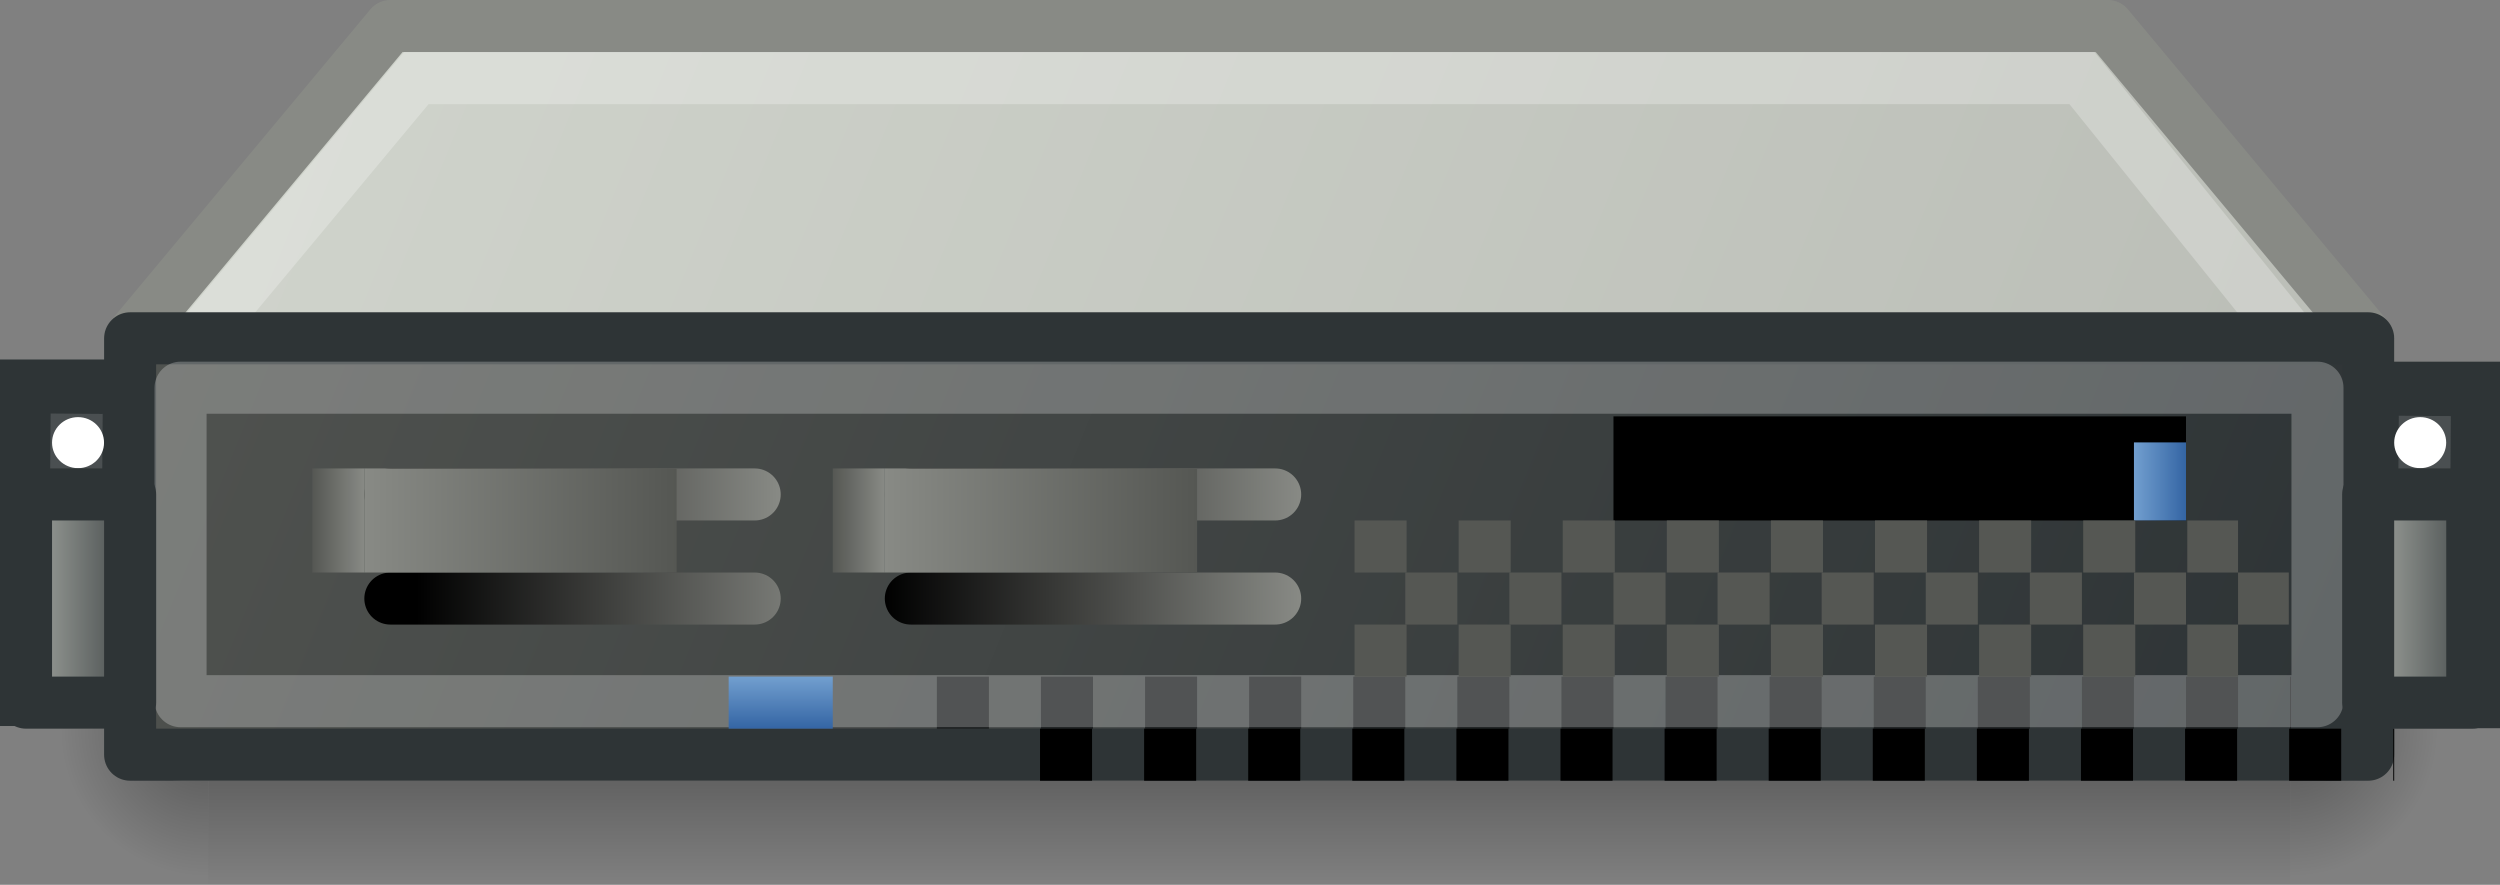 <?xml version="1.0" encoding="UTF-8" standalone="no"?>
<!-- Created with Inkscape (http://www.inkscape.org/) -->

<svg
   xmlns:dc="http://purl.org/dc/elements/1.1/"
   xmlns:cc="http://creativecommons.org/ns#"
   xmlns:rdf="http://www.w3.org/1999/02/22-rdf-syntax-ns#"
   xmlns:svg="http://www.w3.org/2000/svg"
   xmlns="http://www.w3.org/2000/svg"
   xmlns:xlink="http://www.w3.org/1999/xlink"
   xmlns:sodipodi="http://sodipodi.sourceforge.net/DTD/sodipodi-0.dtd"
   xmlns:inkscape="http://www.inkscape.org/namespaces/inkscape"
   width="48.033"
   height="17"
   id="svg4586"
   sodipodi:version="0.32"
   inkscape:version="0.92.3 (2405546, 2018-03-11)"
   sodipodi:docname="2_computer.svg"
   inkscape:output_extension="org.inkscape.output.svg.inkscape"
   inkscape:export-filename="/storage/Development/Art/Tango/Servers/IBM/48x48/computer-server-ibm-x336.png"
   inkscape:export-xdpi="90"
   inkscape:export-ydpi="90"
   version="1.1">
  <rect width="100%" height="100%" fill="#808080" stroke="none"/>
  <defs
     id="defs4588">
    <linearGradient
       inkscape:collect="always"
       id="linearGradient4101">
      <stop
         style="stop-color:#000000;stop-opacity:1;"
         offset="0"
         id="stop4103" />
      <stop
         style="stop-color:#000000;stop-opacity:0;"
         offset="1"
         id="stop4105" />
    </linearGradient>
    <linearGradient
       id="linearGradient8124"
       inkscape:collect="always">
      <stop
         id="stop8126"
         offset="0"
         style="stop-color:#babdb6;stop-opacity:1" />
      <stop
         id="stop8128"
         offset="1"
         style="stop-color:#2e3436;stop-opacity:1" />
    </linearGradient>
    <linearGradient
       inkscape:collect="always"
       id="linearGradient8112">
      <stop
         style="stop-color:#babdb6;stop-opacity:1"
         offset="0"
         id="stop8114" />
      <stop
         style="stop-color:#2e3436;stop-opacity:1"
         offset="1"
         id="stop8116" />
    </linearGradient>
    <linearGradient
       id="linearGradient8086">
      <stop
         offset="0"
         id="stop8088"
         style="stop-color:#555753;stop-opacity:1" />
      <stop
         offset="1"
         id="stop8090"
         style="stop-color:#2e3436;stop-opacity:1" />
    </linearGradient>
    <linearGradient
       inkscape:collect="always"
       id="linearGradient8074">
      <stop
         style="stop-color:#729fcf;stop-opacity:1;"
         offset="0"
         id="stop8076" />
      <stop
         style="stop-color:#3465a4;stop-opacity:1"
         offset="1"
         id="stop8078" />
    </linearGradient>
    <linearGradient
       id="linearGradient8054"
       inkscape:collect="always">
      <stop
         id="stop8056"
         offset="0"
         style="stop-color:#888a85;stop-opacity:1" />
      <stop
         id="stop8058"
         offset="1"
         style="stop-color:#555753;stop-opacity:1" />
    </linearGradient>
    <linearGradient
       inkscape:collect="always"
       id="linearGradient8042">
      <stop
         style="stop-color:#888a85;stop-opacity:1"
         offset="0"
         id="stop8044" />
      <stop
         style="stop-color:#555753;stop-opacity:1"
         offset="1"
         id="stop8046" />
    </linearGradient>
    <linearGradient
       inkscape:collect="always"
       id="linearGradient8012">
      <stop
         style="stop-color:#000000;stop-opacity:1;"
         offset="0"
         id="stop8014" />
      <stop
         style="stop-color:#888a85;stop-opacity:1"
         offset="1"
         id="stop8016" />
    </linearGradient>
    <linearGradient
       id="linearGradient8004">
      <stop
         style="stop-color:#d3d7cf;stop-opacity:1"
         id="stop8006"
         offset="0" />
      <stop
         style="stop-color:#babdb6;stop-opacity:1"
         id="stop8008"
         offset="1" />
    </linearGradient>
    <linearGradient
       id="linearGradient3523">
      <stop
         offset="0"
         id="stop3525"
         style="stop-color:#555753;stop-opacity:1;" />
      <stop
         offset="1"
         id="stop3527"
         style="stop-color:#2e3436;stop-opacity:1;" />
    </linearGradient>
    <linearGradient
       inkscape:collect="always"
       xlink:href="#linearGradient8004"
       id="linearGradient4624"
       gradientUnits="userSpaceOnUse"
       gradientTransform="matrix(1.001,0,0,1,-0.004,-11.068)"
       x1="2.15"
       y1="17"
       x2="46.295"
       y2="34.946" />
    <linearGradient
       inkscape:collect="always"
       xlink:href="#linearGradient8012"
       id="linearGradient8018"
       x1="15"
       y1="24.5"
       x2="23"
       y2="24.5"
       gradientUnits="userSpaceOnUse"
       gradientTransform="translate(2)" />
    <linearGradient
       inkscape:collect="always"
       xlink:href="#linearGradient8012"
       id="linearGradient8022"
       gradientUnits="userSpaceOnUse"
       x1="15"
       y1="24.5"
       x2="23"
       y2="24.5"
       gradientTransform="translate(2,2)" />
    <linearGradient
       inkscape:collect="always"
       xlink:href="#linearGradient8012"
       id="linearGradient8026"
       gradientUnits="userSpaceOnUse"
       gradientTransform="translate(-8)"
       x1="15"
       y1="24.5"
       x2="23"
       y2="24.5" />
    <linearGradient
       inkscape:collect="always"
       xlink:href="#linearGradient8012"
       id="linearGradient8038"
       gradientUnits="userSpaceOnUse"
       gradientTransform="translate(-7,1)"
       x1="15"
       y1="24.5"
       x2="23"
       y2="24.5" />
    <linearGradient
       inkscape:collect="always"
       xlink:href="#linearGradient8054"
       id="linearGradient8048"
       x1="5"
       y1="25"
       x2="13"
       y2="25"
       gradientUnits="userSpaceOnUse"
       gradientTransform="matrix(0.75,0,0,1,3.25,0)" />
    <linearGradient
       inkscape:collect="always"
       xlink:href="#linearGradient8042"
       id="linearGradient8052"
       gradientUnits="userSpaceOnUse"
       x1="5"
       y1="25"
       x2="13"
       y2="25"
       gradientTransform="matrix(0.75,0,0,1,13.25,0)" />
    <linearGradient
       inkscape:collect="always"
       xlink:href="#linearGradient8042"
       id="linearGradient8062"
       gradientUnits="userSpaceOnUse"
       gradientTransform="matrix(0.125,0,0,1,-17.625,0)"
       x1="5"
       y1="25"
       x2="13"
       y2="25" />
    <linearGradient
       inkscape:collect="always"
       xlink:href="#linearGradient8054"
       id="linearGradient8066"
       gradientUnits="userSpaceOnUse"
       gradientTransform="matrix(0.125,0,0,1,-7.625,0)"
       x1="5"
       y1="25"
       x2="13"
       y2="25" />
    <linearGradient
       inkscape:collect="always"
       xlink:href="#linearGradient8074"
       id="linearGradient8080"
       x1="41"
       y1="23.5"
       x2="42"
       y2="23.5"
       gradientUnits="userSpaceOnUse"
       gradientTransform="matrix(1,0,0,1.5,0,-11)" />
    <linearGradient
       inkscape:collect="always"
       xlink:href="#linearGradient8074"
       id="linearGradient8084"
       gradientUnits="userSpaceOnUse"
       x1="41.5"
       y1="23"
       x2="41.5"
       y2="24"
       gradientTransform="matrix(2,0,0,1,-68,5)" />
    <linearGradient
       inkscape:collect="always"
       xlink:href="#linearGradient8086"
       id="linearGradient8092"
       gradientUnits="userSpaceOnUse"
       gradientTransform="matrix(1.001,0,0,1,-0.004,-11.068)"
       x1="2.15"
       y1="17"
       x2="46.295"
       y2="34.946" />
    <linearGradient
       inkscape:collect="always"
       xlink:href="#linearGradient8112"
       id="linearGradient8118"
       x1="0"
       y1="27"
       x2="3"
       y2="27"
       gradientUnits="userSpaceOnUse"
       gradientTransform="matrix(1,0,0,1.333,0,-9.5)" />
    <linearGradient
       inkscape:collect="always"
       xlink:href="#linearGradient8124"
       id="linearGradient8122"
       gradientUnits="userSpaceOnUse"
       x1="0"
       y1="27"
       x2="3"
       y2="27"
       gradientTransform="matrix(1,0,0,1.333,45,-9.5)" />
    <linearGradient
       inkscape:collect="always"
       xlink:href="#linearGradient4101"
       id="linearGradient3409"
       gradientUnits="userSpaceOnUse"
       gradientTransform="matrix(0.952,0,0,1,1.143,-9)"
       x1="24"
       y1="38"
       x2="24"
       y2="41" />
    <radialGradient
       inkscape:collect="always"
       xlink:href="#linearGradient4101"
       id="radialGradient3411"
       gradientUnits="userSpaceOnUse"
       gradientTransform="matrix(-1.884,0,0,1.884,88.772,-42.585)"
       cx="45"
       cy="38"
       fx="45"
       fy="38"
       r="1.5" />
    <radialGradient
       inkscape:collect="always"
       xlink:href="#linearGradient4101"
       id="radialGradient3413"
       gradientUnits="userSpaceOnUse"
       gradientTransform="matrix(1.884,0,0,1.884,-40.772,-42.585)"
       cx="45"
       cy="38"
       fx="45"
       fy="38"
       r="1.5" />
  </defs>
  <sodipodi:namedview
     id="base"
     pagecolor="#ffffff"
     bordercolor="#666666"
     borderopacity="1.0"
     inkscape:pageopacity="0.0"
     inkscape:pageshadow="2"
     inkscape:zoom="11.371534"
     inkscape:cx="75.389608"
     inkscape:cy="-0.6678317"
     inkscape:current-layer="layer1"
     showgrid="true"
     inkscape:grid-bbox="true"
     inkscape:document-units="px"
     inkscape:grid-points="true"
     inkscape:window-width="2560"
     inkscape:window-height="1514"
     inkscape:window-x="0"
     inkscape:window-y="28"
     fit-margin-top="0"
     fit-margin-left="0"
     fit-margin-right="0"
     fit-margin-bottom="0"
     inkscape:window-maximized="1">
    <inkscape:grid
       id="GridFromPre046Settings"
       type="xygrid"
       originx="4.7412109e-06"
       originy="-16"
       spacingx="0.5"
       spacingy="0.5"
       color="#3f3fff"
       empcolor="#3f3fff"
       opacity="0.15"
       empopacity="0.38"
       empspacing="2" />
  </sodipodi:namedview>
  <g
     id="layer1"
     inkscape:label="Layer 1"
     inkscape:groupmode="layer"
     transform="translate(4.7412109e-6,-15)">
    <g
       id="g3404"
       style="opacity:0.35">
      <path
         sodipodi:nodetypes="ccccc"
         id="rect4094"
         d="m 4,29 h 40 v 3 H 4 Z"
         style="opacity:1;fill:url(#linearGradient3409);fill-opacity:1;stroke:none;stroke-width:0.25;stroke-linecap:round;stroke-linejoin:round;stroke-miterlimit:4;stroke-opacity:1"
         inkscape:connector-curvature="0" />
      <path
         sodipodi:nodetypes="ccccc"
         id="path2573"
         d="M 4,29 H 1 v 3 h 3 z"
         style="opacity:1;fill:url(#radialGradient3411);fill-opacity:1;stroke:none;stroke-width:0.25;stroke-linecap:round;stroke-linejoin:round;stroke-miterlimit:4;stroke-opacity:1"
         inkscape:connector-curvature="0" />
      <path
         sodipodi:nodetypes="ccccc"
         id="path3566"
         d="m 44,29 h 3 v 3 h -3 z"
         style="opacity:1;fill:url(#radialGradient3413);fill-opacity:1;stroke:none;stroke-width:0.25;stroke-linecap:round;stroke-linejoin:round;stroke-miterlimit:4;stroke-opacity:1"
         inkscape:connector-curvature="0" />
    </g>
    <path
       sodipodi:nodetypes="ccccccccc"
       style="color:#000000;display:inline;overflow:visible;visibility:visible;fill:url(#linearGradient4624);fill-opacity:1;fill-rule:nonzero;stroke:#888a85;stroke-width:1;stroke-linecap:round;stroke-linejoin:round;stroke-miterlimit:4;stroke-dasharray:none;stroke-dashoffset:0;stroke-opacity:1;marker:none;marker-start:none;marker-mid:none;marker-end:none"
       id="path4582"
       d="m 7.5,15.5 h 33 l 5,6 v 7 c 0,0.516 -0.459,1 -1,1 h -41 c -0.541,0 -1,-0.484 -1,-1 v -7 c 0,0 5,-6 5,-6 z"
       inkscape:connector-curvature="0" />
    <path
       sodipodi:nodetypes="ccccccccc"
       style="color:#000000;display:inline;overflow:visible;visibility:visible;opacity:0.25;fill:none;fill-opacity:1;fill-rule:nonzero;stroke:#ffffff;stroke-width:1.001;stroke-linecap:butt;stroke-linejoin:miter;stroke-miterlimit:4;stroke-dashoffset:0;stroke-opacity:1;marker:none;marker-start:none;marker-mid:none;marker-end:none"
       d="m 8,16.5 h 32 l 4.419,5.485 v 3.017 c 0,0.516 -0.436,0.931 -0.977,0.931 H 4.596 c -0.541,0 -0.977,-0.103 -0.977,-0.619 L 3.463,21.949 C 3.463,21.949 8,16.5 8,16.5 Z"
       id="path4584"
       inkscape:connector-curvature="0" />
    <rect
       style="color:#000000;display:inline;overflow:visible;visibility:visible;fill:#2e3436;fill-opacity:1;fill-rule:evenodd;stroke:none;stroke-width:1;stroke-linecap:round;stroke-linejoin:round;stroke-miterlimit:4;stroke-dasharray:none;stroke-dashoffset:0;stroke-opacity:1;marker:none;marker-start:none;marker-mid:none;marker-end:none;enable-background:accumulate"
       height="7.042"
       width="2.917"
       y="21.907"
       x="-4.7412109e-06"
       id="rect4588" />
    <path
       style="opacity:0.15;fill:none;fill-opacity:0.75;fill-rule:evenodd;stroke:#eeeeec;stroke-width:1px;stroke-linecap:square;stroke-linejoin:bevel;stroke-opacity:1"
       id="path4590"
       d="M 1.469,23.449 1.437,27.599"
       inkscape:connector-curvature="0" />
    <ellipse
       style="color:#000000;display:inline;overflow:visible;visibility:visible;fill:#ffffff;fill-opacity:1;fill-rule:evenodd;stroke:none;stroke-width:1;stroke-linecap:round;stroke-linejoin:round;stroke-miterlimit:4;stroke-dasharray:none;stroke-dashoffset:0;stroke-opacity:1;marker:none;marker-start:none;marker-mid:none;marker-end:none;enable-background:accumulate"
       transform="matrix(1.99,0,0,2.219,-0.99,-3.769)"
       id="path4592"
       cx="1.251"
       cy="12.291"
       rx="0.251"
       ry="0.221" />
    <ellipse
       style="color:#000000;display:inline;overflow:visible;visibility:visible;fill:#ffffff;fill-opacity:1;fill-rule:evenodd;stroke:none;stroke-width:1;stroke-linecap:round;stroke-linejoin:round;stroke-miterlimit:4;stroke-dasharray:none;stroke-dashoffset:0;stroke-opacity:1;marker:none;marker-start:none;marker-mid:none;marker-end:none;enable-background:accumulate"
       transform="matrix(1.99,0,0,2.219,-0.99,-0.839)"
       id="path4594"
       cx="1.251"
       cy="12.291"
       rx="0.251"
       ry="0.221" />
    <path
       sodipodi:nodetypes="ccccc"
       style="color:#000000;display:inline;overflow:visible;visibility:visible;fill:url(#linearGradient8092);fill-opacity:1;fill-rule:nonzero;stroke:#2e3436;stroke-width:1;stroke-linecap:round;stroke-linejoin:round;stroke-miterlimit:4;stroke-dasharray:none;stroke-dashoffset:0;stroke-opacity:1;marker:none;marker-start:none;marker-mid:none;marker-end:none"
       id="path8002"
       d="m 45.5,21.5 c 0,0 0,8 0,8 0,0 -43,0 -43,0 v -8 z"
       inkscape:connector-curvature="0" />
    <path
       style="fill:none;fill-rule:evenodd;stroke:#171a1b;stroke-width:1;stroke-linecap:butt;stroke-linejoin:miter;stroke-miterlimit:4;stroke-dasharray:1, 1;stroke-dashoffset:0;stroke-opacity:1"
       d="M 18,28.5 H 44.018"
       id="path8105"
       inkscape:connector-curvature="0" />
    <rect
       style="color:#000000;display:inline;overflow:visible;visibility:visible;opacity:0.25;fill:none;fill-opacity:1;fill-rule:evenodd;stroke:#ffffff;stroke-width:1;stroke-linecap:round;stroke-linejoin:round;stroke-miterlimit:4;stroke-dasharray:none;stroke-dashoffset:0;stroke-opacity:1;marker:none;marker-start:none;marker-mid:none;marker-end:none;enable-background:accumulate"
       height="6.023"
       width="41.057"
       y="22.449"
       x="3.469"
       id="rect4596" />
    <rect
       style="color:#000000;display:inline;overflow:visible;visibility:visible;fill:#2e3436;fill-opacity:1;fill-rule:evenodd;stroke:none;stroke-width:1;stroke-linecap:round;stroke-linejoin:round;stroke-miterlimit:4;stroke-dasharray:none;stroke-dashoffset:0;stroke-opacity:1;marker:none;marker-start:none;marker-mid:none;marker-end:none;enable-background:accumulate"
       height="7.042"
       width="2.917"
       y="21.949"
       x="45.116"
       id="rect3577" />
    <path
       style="opacity:0.15;fill:none;fill-opacity:0.75;fill-rule:evenodd;stroke:#eeeeec;stroke-width:1px;stroke-linecap:square;stroke-linejoin:bevel;stroke-opacity:1"
       d="M 46.585,23.491 46.554,27.64"
       id="path3579"
       inkscape:connector-curvature="0" />
    <ellipse
       style="color:#000000;display:inline;overflow:visible;visibility:visible;fill:#ffffff;fill-opacity:1;fill-rule:evenodd;stroke:none;stroke-width:1;stroke-linecap:round;stroke-linejoin:round;stroke-miterlimit:4;stroke-dasharray:none;stroke-dashoffset:0;stroke-opacity:1;marker:none;marker-start:none;marker-mid:none;marker-end:none;enable-background:accumulate"
       transform="matrix(1.99,0,0,2.219,44.01,-3.769)"
       id="path3581"
       cx="1.251"
       cy="12.291"
       rx="0.251"
       ry="0.221" />
    <ellipse
       style="color:#000000;display:inline;overflow:visible;visibility:visible;fill:#ffffff;fill-opacity:1;fill-rule:evenodd;stroke:none;stroke-width:1;stroke-linecap:round;stroke-linejoin:round;stroke-miterlimit:4;stroke-dasharray:none;stroke-dashoffset:0;stroke-opacity:1;marker:none;marker-start:none;marker-mid:none;marker-end:none;enable-background:accumulate"
       transform="matrix(1.99,0,0,2.219,44.126,-0.797)"
       id="path3583"
       cx="1.251"
       cy="12.291"
       rx="0.251"
       ry="0.221" />
    <path
       style="fill:none;fill-rule:evenodd;stroke:url(#linearGradient8018);stroke-width:1px;stroke-linecap:round;stroke-linejoin:miter;stroke-opacity:1"
       d="m 17.5,24.5 h 7"
       id="path8010"
       inkscape:connector-curvature="0" />
    <path
       style="fill:none;fill-rule:evenodd;stroke:url(#linearGradient8022);stroke-width:1px;stroke-linecap:round;stroke-linejoin:miter;stroke-opacity:1"
       d="m 17.5,26.5 h 7"
       id="path8020"
       inkscape:connector-curvature="0" />
    <path
       style="fill:none;fill-rule:evenodd;stroke:url(#linearGradient8026);stroke-width:1px;stroke-linecap:round;stroke-linejoin:miter;stroke-opacity:1"
       d="m 7.5,24.5 h 7"
       id="path8024"
       inkscape:connector-curvature="0" />
    <path
       style="fill:none;fill-rule:evenodd;stroke:url(#linearGradient8038);stroke-width:1px;stroke-linecap:round;stroke-linejoin:miter;stroke-opacity:1"
       d="m 7.5,26.5 h 7"
       id="path8036"
       inkscape:connector-curvature="0" />
    <rect
       style="opacity:1;fill:url(#linearGradient8048);fill-opacity:1;stroke:none;stroke-width:1;stroke-linecap:round;stroke-linejoin:round;stroke-miterlimit:4;stroke-dasharray:none;stroke-opacity:1"
       id="rect8040"
       width="6"
       height="2"
       x="7"
       y="24" />
    <rect
       style="opacity:1;fill:url(#linearGradient8052);fill-opacity:1;stroke:none;stroke-width:1;stroke-linecap:round;stroke-linejoin:round;stroke-miterlimit:4;stroke-dasharray:none;stroke-opacity:1"
       id="rect8050"
       width="6"
       height="2"
       x="17"
       y="24" />
    <rect
       style="opacity:1;fill:url(#linearGradient8062);fill-opacity:1;stroke:none;stroke-width:1;stroke-linecap:round;stroke-linejoin:round;stroke-miterlimit:4;stroke-dasharray:none;stroke-opacity:1"
       id="rect8060"
       width="1"
       height="2"
       x="-17"
       y="24"
       transform="scale(-1,1)" />
    <rect
       style="opacity:1;fill:url(#linearGradient8066);fill-opacity:1;stroke:none;stroke-width:1;stroke-linecap:round;stroke-linejoin:round;stroke-miterlimit:4;stroke-dasharray:none;stroke-opacity:1"
       id="rect8064"
       width="1"
       height="2"
       x="-7"
       y="24"
       transform="scale(-1,1)" />
    <rect
       style="opacity:1;fill:#000000;fill-opacity:1;stroke:none;stroke-width:1;stroke-linecap:round;stroke-linejoin:round;stroke-miterlimit:4;stroke-dasharray:none;stroke-opacity:1"
       id="rect8068"
       width="11"
       height="2"
       x="31"
       y="23" />
    <rect
       style="opacity:1;fill:url(#linearGradient8080);fill-opacity:1;stroke:none;stroke-width:1;stroke-linecap:round;stroke-linejoin:round;stroke-miterlimit:4;stroke-dasharray:none;stroke-opacity:1"
       id="rect8072"
       width="1"
       height="1.5"
       x="41"
       y="23.5" />
    <rect
       style="opacity:1;fill:url(#linearGradient8084);fill-opacity:1;stroke:none;stroke-width:1;stroke-linecap:round;stroke-linejoin:round;stroke-miterlimit:4;stroke-dasharray:none;stroke-opacity:1"
       id="rect8082"
       width="2"
       height="1"
       x="14"
       y="28" />
    <path
       style="fill:none;fill-rule:evenodd;stroke:#555753;stroke-width:1;stroke-linecap:butt;stroke-linejoin:miter;stroke-miterlimit:4;stroke-dasharray:1, 1;stroke-dashoffset:0;stroke-opacity:1"
       d="M 26.025,25.5 H 43"
       id="path8099"
       inkscape:connector-curvature="0" />
    <path
       style="fill:none;fill-rule:evenodd;stroke:#555753;stroke-width:1;stroke-linecap:butt;stroke-linejoin:miter;stroke-miterlimit:4;stroke-dasharray:1, 1;stroke-dashoffset:0;stroke-opacity:1"
       d="M 27,26.5 H 43.975"
       id="path8101"
       inkscape:connector-curvature="0" />
    <path
       style="fill:none;fill-rule:evenodd;stroke:#555753;stroke-width:1;stroke-linecap:butt;stroke-linejoin:miter;stroke-miterlimit:4;stroke-dasharray:1, 1;stroke-dashoffset:0;stroke-opacity:1"
       d="M 26.025,27.5 H 43"
       id="path8103"
       inkscape:connector-curvature="0" />
    <path
       style="fill:none;fill-rule:evenodd;stroke:#000000;stroke-width:1;stroke-linecap:butt;stroke-linejoin:miter;stroke-miterlimit:4;stroke-dasharray:1, 1;stroke-dashoffset:0;stroke-opacity:1"
       d="M 19.982,29.5 H 46"
       id="path8107"
       inkscape:connector-curvature="0" />
    <rect
       style="opacity:1;fill:url(#linearGradient8118);fill-opacity:1;stroke:#2e3436;stroke-width:1;stroke-linecap:butt;stroke-linejoin:round;stroke-miterlimit:4;stroke-dasharray:none;stroke-dashoffset:0;stroke-opacity:1"
       id="rect8110"
       width="2"
       height="4"
       x="0.5"
       y="24.5" />
    <rect
       style="opacity:1;fill:url(#linearGradient8122);fill-opacity:1;stroke:#2e3436;stroke-width:1;stroke-linecap:butt;stroke-linejoin:round;stroke-miterlimit:4;stroke-dasharray:none;stroke-dashoffset:0;stroke-opacity:1"
       id="rect8120"
       width="2"
       height="4"
       x="45.5"
       y="24.5" />
  </g>
</svg>
